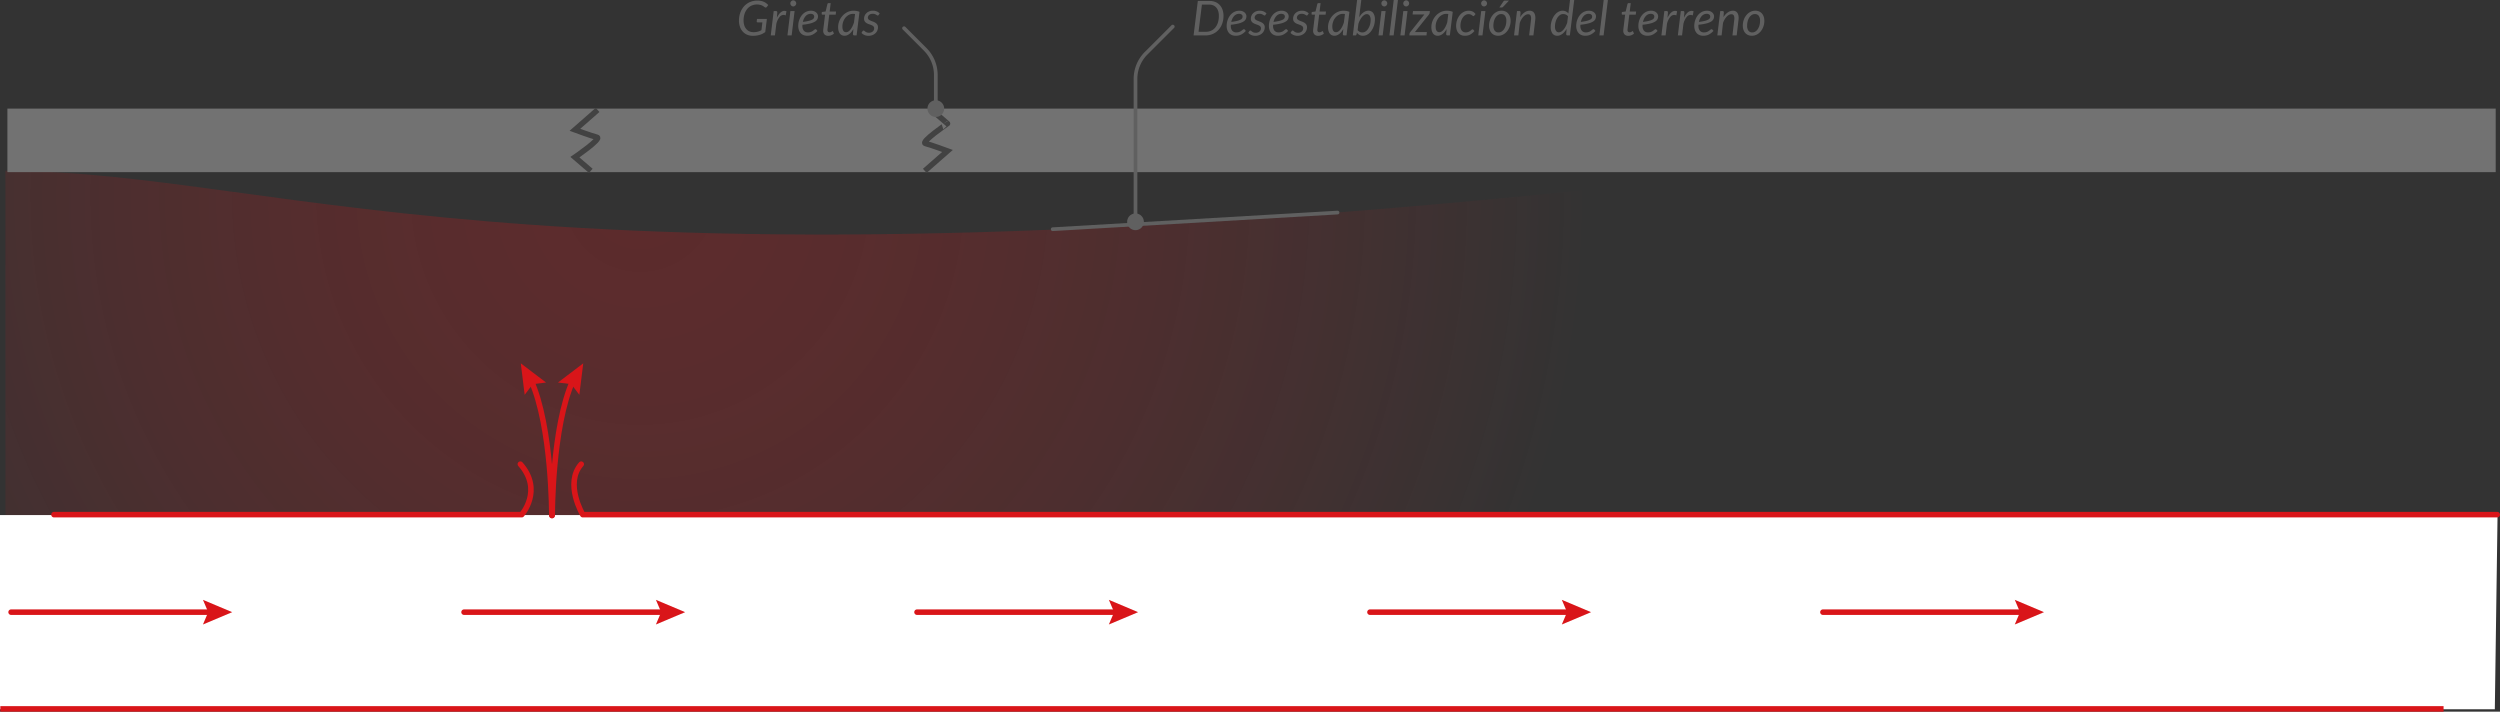 <svg xmlns="http://www.w3.org/2000/svg" xmlns:xlink="http://www.w3.org/1999/xlink" viewBox="0 0 1351.321 384.669"><rect x="0" y="0" width="1351.321" height="384.669" fill="#333333" stroke="none"/><defs><style>.a{opacity:0.25;fill:url(#a);}.b{fill:#fff;}.c,.e,.h,.i{fill:none;}.c,.e{stroke:#d91519;}.c,.i{stroke-linecap:round;stroke-linejoin:round;}.c,.e,.h{stroke-width:3px;}.d{fill:#d91519;}.e,.h{stroke-miterlimit:10;}.f{fill:#727272;}.g{fill:#606060;}.h{stroke:#424242;}.i{stroke:#606060;stroke-width:2px;}</style><radialGradient id="a" cx="346.003" cy="108.8" r="512.018" gradientUnits="userSpaceOnUse"><stop offset="0" stop-color="#d91519"/><stop offset="0.107" stop-color="#d91519" stop-opacity="0.974"/><stop offset="0.244" stop-color="#d91519" stop-opacity="0.901"/><stop offset="0.397" stop-color="#d91519" stop-opacity="0.78"/><stop offset="0.562" stop-color="#d91519" stop-opacity="0.611"/><stop offset="0.737" stop-color="#d91519" stop-opacity="0.394"/><stop offset="0.917" stop-color="#d91519" stop-opacity="0.132"/><stop offset="1" stop-color="#d91519" stop-opacity="0"/></radialGradient></defs><title>fisura2</title><path class="a" d="M2.918,379.475H1350V95.454l-395.044-.397c-664.956,78-796.476.912-952.038.397C3,96.058,2.918,379.475,2.918,379.475Z" transform="translate(0 -3.166)"/><polygon class="b" points="1350 278.392 0 278.392 0 383.392 1348.521 383.392 1350 278.392"/><line class="c" x1="495.672" y1="330.892" x2="604.429" y2="330.892"/><polygon class="d" points="599.373 337.558 602.205 330.892 599.373 324.226 615.174 330.892 599.373 337.558"/><line class="e" x1="1320.821" y1="383.169" x2="0.179" y2="383.169"/><line class="c" x1="6" y1="330.892" x2="114.757" y2="330.892"/><polygon class="d" points="109.702 337.558 112.533 330.892 109.702 324.226 125.503 330.892 109.702 337.558"/><line class="c" x1="250.836" y1="330.892" x2="359.593" y2="330.892"/><polygon class="d" points="354.537 337.558 357.369 330.892 354.537 324.226 370.338 330.892 354.537 337.558"/><path class="c" d="M298.254,281.809s.189-47.762-11.189-73.055" transform="translate(0 -3.166)"/><polygon class="d" points="295.155 206.767 287.965 207.635 283.598 213.413 281.5 196.392 295.155 206.767"/><path class="c" d="M298.5,281.809s-.189-47.762,11.189-73.055" transform="translate(0 -3.166)"/><polygon class="d" points="313.156 213.413 308.789 207.635 301.599 206.767 315.254 196.392 313.156 213.413"/><line class="c" x1="740.508" y1="330.892" x2="849.265" y2="330.892"/><polygon class="d" points="844.209 337.558 847.041 330.892 844.209 324.226 860.01 330.892 844.209 337.558"/><line class="c" x1="985.344" y1="330.892" x2="1094.101" y2="330.892"/><polygon class="d" points="1089.045 337.558 1091.877 330.892 1089.045 324.226 1104.846 330.892 1089.045 337.558"/><path class="c" d="M314.166,254.058c-9.209,10.445.834,27.294.834,27.294H1349.821" transform="translate(0 -3.166)"/><path class="c" d="M29.179,281.352H282s11.717-13.179-.727-27.294" transform="translate(0 -3.166)"/><rect class="f" x="4" y="58.705" width="1345" height="34.343"/><path class="g" d="M661.339,11.693a12.249,12.249,0,0,1-.734,4.335,10.032,10.032,0,0,1-2.035,3.354,9.026,9.026,0,0,1-3.087,2.165,9.761,9.761,0,0,1-3.893.767h-6.422l2.288-18.629h6.435a7.842,7.842,0,0,1,3.094.585,6.658,6.658,0,0,1,2.347,1.645A7.306,7.306,0,0,1,660.819,8.45,9.697,9.697,0,0,1,661.339,11.693Zm-2.509.052A8.54,8.54,0,0,0,658.48,9.21,5.374,5.374,0,0,0,657.459,7.293a4.477,4.477,0,0,0-1.631-1.209,5.345,5.345,0,0,0-2.171-.422h-3.991l-1.82,14.69h3.991a6.702,6.702,0,0,0,2.834-.592,6.217,6.217,0,0,0,2.21-1.703,8.049,8.049,0,0,0,1.437-2.704A11.734,11.734,0,0,0,658.831,11.746Z" transform="translate(0 -3.166)"/><path class="g" d="M673.416,19.883a11.673,11.673,0,0,1-1.3,1.177,7.94,7.94,0,0,1-1.293.812,5.696,5.696,0,0,1-1.378.475,7.699,7.699,0,0,1-1.554.149,5.194,5.194,0,0,1-2.028-.377,4.197,4.197,0,0,1-1.521-1.073,4.826,4.826,0,0,1-.962-1.684,6.802,6.802,0,0,1-.338-2.21,9.719,9.719,0,0,1,.214-2.022,9.472,9.472,0,0,1,.624-1.917,8.726,8.726,0,0,1,1.001-1.69,6.767,6.767,0,0,1,1.352-1.346,6.362,6.362,0,0,1,1.677-.89,5.847,5.847,0,0,1,1.969-.325,4.728,4.728,0,0,1,1.729.286,3.686,3.686,0,0,1,1.196.728,2.914,2.914,0,0,1,.695.975,2.583,2.583,0,0,1,.228,1.014,3.557,3.557,0,0,1-.351,1.58,3.283,3.283,0,0,1-1.287,1.3,9.619,9.619,0,0,1-2.574,1.007,28.37,28.37,0,0,1-4.212.689c0,.095-.002.189-.007.279s-.006.184-.006.28a4.065,4.065,0,0,0,.761,2.658,2.808,2.808,0,0,0,2.294.916,4.311,4.311,0,0,0,1.111-.13,4.739,4.739,0,0,0,.871-.318,3.875,3.875,0,0,0,.676-.416q.293-.227.533-.416a5.138,5.138,0,0,1,.449-.318.775.775,0,0,1,.416-.13.58.58,0,0,1,.442.221Zm-3.666-9.256a3.379,3.379,0,0,0-1.508.338,4.019,4.019,0,0,0-1.222.93,5.681,5.681,0,0,0-.91,1.391,8.293,8.293,0,0,0-.585,1.722,25.208,25.208,0,0,0,3.211-.565,7.994,7.994,0,0,0,1.859-.689,1.793,1.793,0,0,0,1.066-1.696,1.301,1.301,0,0,0-.435-.949,1.807,1.807,0,0,0-.591-.344A2.523,2.523,0,0,0,669.75,10.627Z" transform="translate(0 -3.166)"/><path class="g" d="M683.984,11.252a.827.827,0,0,1-.207.228.449.449,0,0,1-.26.071.726.726,0,0,1-.397-.143c-.144-.095-.316-.201-.521-.318a4.207,4.207,0,0,0-.746-.325,3.351,3.351,0,0,0-1.066-.15,3.312,3.312,0,0,0-1.066.163,2.583,2.583,0,0,0-.826.449,2.026,2.026,0,0,0-.531.669,1.802,1.802,0,0,0-.19.812,1.253,1.253,0,0,0,.402.975,3.724,3.724,0,0,0,1.016.63q.609.267,1.312.514a6.806,6.806,0,0,1,1.312.624,3.335,3.335,0,0,1,1.014.962,2.621,2.621,0,0,1,.404,1.521,4.381,4.381,0,0,1-1.385,3.205,5.077,5.077,0,0,1-1.613,1.007,5.642,5.642,0,0,1-2.111.377,5.251,5.251,0,0,1-2.231-.449,4.639,4.639,0,0,1-1.579-1.15l.572-.884a.978.978,0,0,1,.253-.26.633.633,0,0,1,.773.091q.208.182.521.409a3.195,3.195,0,0,0,1.988.592,3.214,3.214,0,0,0,1.15-.195,2.71,2.71,0,0,0,.871-.52,2.182,2.182,0,0,0,.545-.76,2.294,2.294,0,0,0,.19-.93,1.4,1.4,0,0,0-.402-1.053,3.295,3.295,0,0,0-1.016-.65q-.609-.26-1.312-.488a6.637,6.637,0,0,1-1.312-.585,3.177,3.177,0,0,1-1.014-.93,2.583,2.583,0,0,1-.403-1.521,4.043,4.043,0,0,1,.331-1.605,4.141,4.141,0,0,1,.955-1.371,4.677,4.677,0,0,1,1.516-.956,5.346,5.346,0,0,1,2.008-.357,5.137,5.137,0,0,1,2.086.397,4.802,4.802,0,0,1,1.555,1.072Z" transform="translate(0 -3.166)"/><path class="g" d="M696.257,19.883a11.664,11.664,0,0,1-1.3,1.177,7.944,7.944,0,0,1-1.294.812,5.682,5.682,0,0,1-1.378.475,7.693,7.693,0,0,1-1.554.149,5.192,5.192,0,0,1-2.027-.377,4.195,4.195,0,0,1-1.522-1.073,4.825,4.825,0,0,1-.962-1.684,6.789,6.789,0,0,1-.338-2.21,9.646,9.646,0,0,1,.215-2.022,9.404,9.404,0,0,1,.624-1.917,8.646,8.646,0,0,1,1.001-1.69,6.735,6.735,0,0,1,1.351-1.346,6.36,6.36,0,0,1,1.677-.89,5.85,5.85,0,0,1,1.97-.325,4.732,4.732,0,0,1,1.73.286,3.676,3.676,0,0,1,1.195.728,2.916,2.916,0,0,1,.696.975,2.59,2.59,0,0,1,.228,1.014,3.558,3.558,0,0,1-.351,1.58,3.28,3.28,0,0,1-1.287,1.3,9.619,9.619,0,0,1-2.574,1.007,28.347,28.347,0,0,1-4.212.689c0,.095-.002.189-.006.279s-.007.184-.007.28a4.067,4.067,0,0,0,.761,2.658,2.808,2.808,0,0,0,2.294.916,4.322,4.322,0,0,0,1.112-.13,4.728,4.728,0,0,0,.87-.318,3.885,3.885,0,0,0,.677-.416q.291-.227.532-.416a5.377,5.377,0,0,1,.449-.318.778.778,0,0,1,.416-.13.578.578,0,0,1,.441.221Zm-3.666-9.256a3.379,3.379,0,0,0-1.508.338,3.999,3.999,0,0,0-1.222.93,5.667,5.667,0,0,0-.91,1.391,8.263,8.263,0,0,0-.585,1.722,25.231,25.231,0,0,0,3.211-.565,7.987,7.987,0,0,0,1.858-.689,1.792,1.792,0,0,0,1.067-1.696,1.306,1.306,0,0,0-.436-.949,1.794,1.794,0,0,0-.592-.344A2.516,2.516,0,0,0,692.591,10.627Z" transform="translate(0 -3.166)"/><path class="g" d="M706.825,11.252a.828.828,0,0,1-.208.228.447.447,0,0,1-.26.071.726.726,0,0,1-.397-.143c-.143-.095-.316-.201-.52-.318a4.219,4.219,0,0,0-.747-.325,3.351,3.351,0,0,0-1.066-.15,3.31,3.31,0,0,0-1.065.163,2.571,2.571,0,0,0-.826.449,2.017,2.017,0,0,0-.532.669,1.814,1.814,0,0,0-.189.812,1.25,1.25,0,0,0,.402.975,3.703,3.703,0,0,0,1.015.63q.611.267,1.312.514a6.787,6.787,0,0,1,1.313.624,3.358,3.358,0,0,1,1.014.962,2.628,2.628,0,0,1,.403,1.521,4.38,4.38,0,0,1-1.385,3.205,5.06,5.06,0,0,1-1.612,1.007,5.647,5.647,0,0,1-2.112.377,5.247,5.247,0,0,1-2.229-.449,4.635,4.635,0,0,1-1.579-1.15l.571-.884a.981.981,0,0,1,.254-.26.634.634,0,0,1,.773.091q.208.182.52.409a3.2,3.2,0,0,0,1.988.592,3.21,3.21,0,0,0,1.15-.195,2.699,2.699,0,0,0,.871-.52,2.184,2.184,0,0,0,.546-.76,2.31,2.31,0,0,0,.189-.93,1.397,1.397,0,0,0-.402-1.053,3.29,3.29,0,0,0-1.015-.65q-.611-.26-1.312-.488a6.645,6.645,0,0,1-1.313-.585,3.196,3.196,0,0,1-1.014-.93,2.59,2.59,0,0,1-.403-1.521,4.044,4.044,0,0,1,.332-1.605,4.142,4.142,0,0,1,.955-1.371,4.673,4.673,0,0,1,1.515-.956,5.351,5.351,0,0,1,2.009-.357,5.143,5.143,0,0,1,2.086.397,4.808,4.808,0,0,1,1.554,1.072Z" transform="translate(0 -3.166)"/><path class="g" d="M709.775,19.831V19.63c0-.082.007-.202.019-.357s.035-.359.066-.611.071-.581.123-.988l.807-6.591h-1.47a.372.372,0,0,1-.292-.123.487.487,0,0,1-.085-.383l.104-.923,2.028-.273.987-4.069a.729.729,0,0,1,.202-.318.491.491,0,0,1,.344-.123h1.209L713.26,9.405h3.458l-.195,1.677h-3.471l-.793,6.474c-.044.355-.078.641-.104.858s-.045.39-.058.52-.022.221-.026.273-.007.091-.007.117a1.356,1.356,0,0,0,.312.982,1.111,1.111,0,0,0,.832.318,1.688,1.688,0,0,0,.605-.098,2.868,2.868,0,0,0,.448-.214q.195-.117.325-.214a.393.393,0,0,1,.221-.098.261.261,0,0,1,.176.052.508.508,0,0,1,.11.17l.494,1.105a4.89,4.89,0,0,1-1.449.877,4.452,4.452,0,0,1-1.632.318,2.751,2.751,0,0,1-1.982-.689A2.718,2.718,0,0,1,709.775,19.831Z" transform="translate(0 -3.166)"/><path class="g" d="M726.091,18.843a11.352,11.352,0,0,1-1.008,1.508,7.035,7.035,0,0,1-1.143,1.15,4.985,4.985,0,0,1-1.274.734,3.792,3.792,0,0,1-1.385.26,3.237,3.237,0,0,1-1.417-.306,2.946,2.946,0,0,1-1.085-.897,4.36,4.36,0,0,1-.695-1.456,7.216,7.216,0,0,1-.247-1.982,8.918,8.918,0,0,1,.292-2.282,9.333,9.333,0,0,1,.832-2.099,9.232,9.232,0,0,1,1.294-1.813,8.647,8.647,0,0,1,1.684-1.43,7.994,7.994,0,0,1,1.995-.936,7.483,7.483,0,0,1,2.236-.332,9.735,9.735,0,0,1,1.645.137,6.889,6.889,0,0,1,1.579.474l-1.573,12.74H726.624a.706.706,0,0,1-.618-.234.979.979,0,0,1-.162-.572Zm.884-8.086a3.775,3.775,0,0,0-.565-.084c-.186-.013-.371-.02-.553-.02a4.557,4.557,0,0,0-1.508.253,5.409,5.409,0,0,0-1.365.709,6.085,6.085,0,0,0-1.157,1.086,7.022,7.022,0,0,0-.89,1.384,7.87,7.87,0,0,0-.579,1.605,7.346,7.346,0,0,0-.208,1.749q0,3.133,2.002,3.133a2.265,2.265,0,0,0,1.248-.397,4.86,4.86,0,0,0,1.164-1.105,9.338,9.338,0,0,0,1.02-1.677,15.852,15.852,0,0,0,.832-2.125Z" transform="translate(0 -3.166)"/><path class="g" d="M734.684,12.486a10.862,10.862,0,0,1,1.06-1.456,7.482,7.482,0,0,1,1.189-1.111,5.338,5.338,0,0,1,1.3-.715,3.901,3.901,0,0,1,1.378-.253,3.117,3.117,0,0,1,2.626,1.222,5.805,5.805,0,0,1,.937,3.575,10.535,10.535,0,0,1-.221,2.132,10.919,10.919,0,0,1-.631,2.035,10.121,10.121,0,0,1-.988,1.807,7.757,7.757,0,0,1-1.287,1.456,5.71,5.71,0,0,1-1.54.969,4.441,4.441,0,0,1-1.742.351,4.037,4.037,0,0,1-1.899-.442,3.831,3.831,0,0,1-1.403-1.261l-.183.845a1.31,1.31,0,0,1-.26.507.741.741,0,0,1-.559.169h-1.223l2.314-19.149h2.262Zm-.845,6.942a2.792,2.792,0,0,0,1.189.982,3.583,3.583,0,0,0,1.397.292,2.91,2.91,0,0,0,1.273-.286,4.02,4.02,0,0,0,1.093-.773,5.497,5.497,0,0,0,.877-1.144,8.612,8.612,0,0,0,.656-1.404,8.759,8.759,0,0,0,.41-1.547,9.393,9.393,0,0,0,.137-1.58,4.16,4.16,0,0,0-.553-2.353,1.788,1.788,0,0,0-1.566-.806,2.408,2.408,0,0,0-1.262.39,5.331,5.331,0,0,0-1.234,1.086,9.173,9.173,0,0,0-1.111,1.651,13.173,13.173,0,0,0-.891,2.087Z" transform="translate(0 -3.166)"/><path class="g" d="M748.97,9.146l-1.586,13.169h-2.274l1.586-13.169Zm.884-4.134a1.477,1.477,0,0,1-.136.631,1.842,1.842,0,0,1-.364.52,1.709,1.709,0,0,1-.52.357,1.474,1.474,0,0,1-.605.13,1.402,1.402,0,0,1-.585-.13,1.574,1.574,0,0,1-.5-.357,1.84,1.84,0,0,1-.345-.52,1.533,1.533,0,0,1-.13-.631,1.575,1.575,0,0,1,.13-.637,1.761,1.761,0,0,1,.858-.891,1.344,1.344,0,0,1,.585-.136,1.478,1.478,0,0,1,.605.13,1.647,1.647,0,0,1,.514.357,1.865,1.865,0,0,1,.357.533A1.561,1.561,0,0,1,749.854,5.011Z" transform="translate(0 -3.166)"/><path class="g" d="M751.024,22.314l2.327-19.149h2.274L753.3,22.314Z" transform="translate(0 -3.166)"/><path class="g" d="M760.8,9.146l-1.586,13.169H756.94l1.586-13.169Zm.884-4.134a1.477,1.477,0,0,1-.136.631,1.842,1.842,0,0,1-.364.52,1.709,1.709,0,0,1-.52.357,1.474,1.474,0,0,1-.605.13,1.403,1.403,0,0,1-.585-.13,1.576,1.576,0,0,1-.5-.357,1.842,1.842,0,0,1-.345-.52,1.533,1.533,0,0,1-.13-.631,1.575,1.575,0,0,1,.13-.637,1.761,1.761,0,0,1,.858-.891,1.343,1.343,0,0,1,.585-.136,1.479,1.479,0,0,1,.605.13,1.645,1.645,0,0,1,.514.357,1.863,1.863,0,0,1,.357.533A1.561,1.561,0,0,1,761.684,5.011Z" transform="translate(0 -3.166)"/><path class="g" d="M772.89,9.146l-.13.988a1.43,1.43,0,0,1-.137.475,2.267,2.267,0,0,1-.254.41l-7.592,9.49h6.487l-.208,1.807h-9.27l.117-.962a1.272,1.272,0,0,1,.117-.403,1.7,1.7,0,0,1,.273-.429l7.631-9.555H763.543l.221-1.82Z" transform="translate(0 -3.166)"/><path class="g" d="M781.951,18.843a11.362,11.362,0,0,1-1.008,1.508,7.036,7.036,0,0,1-1.144,1.15,4.983,4.983,0,0,1-1.274.734,3.793,3.793,0,0,1-1.385.26,3.237,3.237,0,0,1-1.417-.306,2.946,2.946,0,0,1-1.085-.897,4.356,4.356,0,0,1-.695-1.456,7.212,7.212,0,0,1-.247-1.982,8.918,8.918,0,0,1,.292-2.282,9.333,9.333,0,0,1,.832-2.099,9.232,9.232,0,0,1,1.294-1.813,8.641,8.641,0,0,1,1.684-1.43,7.992,7.992,0,0,1,1.995-.936,7.482,7.482,0,0,1,2.236-.332,9.733,9.733,0,0,1,1.645.137,6.887,6.887,0,0,1,1.579.474l-1.573,12.74h-1.195a.706.706,0,0,1-.618-.234.979.979,0,0,1-.162-.572Zm.884-8.086a3.776,3.776,0,0,0-.566-.084c-.186-.013-.371-.02-.553-.02a4.556,4.556,0,0,0-1.508.253,5.407,5.407,0,0,0-1.365.709,6.082,6.082,0,0,0-1.157,1.086,7.022,7.022,0,0,0-.89,1.384,7.858,7.858,0,0,0-.579,1.605,7.341,7.341,0,0,0-.208,1.749q0,3.133,2.002,3.133a2.266,2.266,0,0,0,1.248-.397,4.858,4.858,0,0,0,1.164-1.105,9.332,9.332,0,0,0,1.02-1.677,15.852,15.852,0,0,0,.832-2.125Z" transform="translate(0 -3.166)"/><path class="g" d="M796.965,19.948a11.887,11.887,0,0,1-1.287,1.235,6.241,6.241,0,0,1-1.222.786,4.919,4.919,0,0,1-1.268.41,8.033,8.033,0,0,1-1.41.117,4.937,4.937,0,0,1-2.022-.39,3.996,3.996,0,0,1-1.47-1.099,4.844,4.844,0,0,1-.896-1.703,7.421,7.421,0,0,1-.306-2.191,9.441,9.441,0,0,1,.501-3.068,8.597,8.597,0,0,1,1.397-2.6A6.948,6.948,0,0,1,791.121,9.64a5.58,5.58,0,0,1,2.711-.676,4.716,4.716,0,0,1,2.197.461,4.6,4.6,0,0,1,1.547,1.346l-.729.871a.828.828,0,0,1-.201.169.488.488,0,0,1-.254.065.528.528,0,0,1-.357-.163,4.46,4.46,0,0,0-.461-.364,3.255,3.255,0,0,0-.709-.364,3.059,3.059,0,0,0-1.085-.163,3.171,3.171,0,0,0-1.69.488,4.761,4.761,0,0,0-1.391,1.333,6.795,6.795,0,0,0-.942,2.002,8.638,8.638,0,0,0-.345,2.483,5.477,5.477,0,0,0,.182,1.462,3.135,3.135,0,0,0,.546,1.118,2.513,2.513,0,0,0,.891.715,2.806,2.806,0,0,0,1.228.253,3.638,3.638,0,0,0,1.463-.26,4.917,4.917,0,0,0,.994-.565q.403-.305.683-.566a.826.826,0,0,1,.553-.26.578.578,0,0,1,.441.221Z" transform="translate(0 -3.166)"/><path class="g" d="M802.906,9.146l-1.586,13.169h-2.274l1.586-13.169Zm.884-4.134a1.477,1.477,0,0,1-.136.631,1.842,1.842,0,0,1-.364.52,1.708,1.708,0,0,1-.52.357,1.474,1.474,0,0,1-.605.13,1.402,1.402,0,0,1-.585-.13,1.575,1.575,0,0,1-.5-.357,1.84,1.84,0,0,1-.345-.52,1.531,1.531,0,0,1-.13-.631,1.573,1.573,0,0,1,.13-.637,1.76,1.76,0,0,1,.858-.891,1.343,1.343,0,0,1,.585-.136,1.478,1.478,0,0,1,.605.13,1.647,1.647,0,0,1,.514.357,1.863,1.863,0,0,1,.357.533A1.561,1.561,0,0,1,803.79,5.011Z" transform="translate(0 -3.166)"/><path class="g" d="M809.796,22.497a5.123,5.123,0,0,1-1.976-.371,4.338,4.338,0,0,1-1.548-1.073,4.948,4.948,0,0,1-1.014-1.716,6.836,6.836,0,0,1-.364-2.314,9.322,9.322,0,0,1,.52-3.133,8.362,8.362,0,0,1,1.43-2.568,6.855,6.855,0,0,1,2.139-1.735,5.669,5.669,0,0,1,2.646-.637,5.121,5.121,0,0,1,1.976.37,4.337,4.337,0,0,1,1.548,1.073,4.965,4.965,0,0,1,1.014,1.716,6.795,6.795,0,0,1,.364,2.301,9.28,9.28,0,0,1-.52,3.12,8.523,8.523,0,0,1-1.423,2.574,6.802,6.802,0,0,1-2.139,1.748A5.664,5.664,0,0,1,809.796,22.497Zm.221-1.807a3.02,3.02,0,0,0,1.723-.52,4.664,4.664,0,0,0,1.326-1.384,7.009,7.009,0,0,0,.852-1.996,9.225,9.225,0,0,0,.299-2.366,4.367,4.367,0,0,0-.722-2.736,2.482,2.482,0,0,0-2.073-.916,3.068,3.068,0,0,0-1.735.514,4.536,4.536,0,0,0-1.319,1.371,7.019,7.019,0,0,0-.846,1.989,9.223,9.223,0,0,0-.299,2.366,4.459,4.459,0,0,0,.715,2.749A2.463,2.463,0,0,0,810.017,20.69Zm5.643-17.212-3.172,3.354a1.3,1.3,0,0,1-.352.279.917.917,0,0,1-.416.085h-1.273l2.118-3.146a1.438,1.438,0,0,1,.41-.435,1.126,1.126,0,0,1,.605-.136Z" transform="translate(0 -3.166)"/><path class="g" d="M821.704,12.474a8.208,8.208,0,0,1,2.379-2.633,4.841,4.841,0,0,1,2.731-.89,3.1,3.1,0,0,1,1.462.331,2.65,2.65,0,0,1,1.027.969,4.127,4.127,0,0,1,.539,1.566,7.782,7.782,0,0,1,0,2.113l-.987,8.385h-2.302l.988-8.385a4.249,4.249,0,0,0-.195-2.308,1.413,1.413,0,0,0-1.391-.748,2.714,2.714,0,0,0-1.268.338,4.884,4.884,0,0,0-1.241.962,7.936,7.936,0,0,0-1.111,1.502,10.464,10.464,0,0,0-.878,1.956l-.754,6.682h-2.314l1.586-13.182h1.145a.69.69,0,0,1,.78.78Z" transform="translate(0 -3.166)"/><path class="g" d="M850.902,3.166,848.55,22.314h-1.21a.685.685,0,0,1-.61-.234,1.005,1.005,0,0,1-.156-.572l.247-2.769a10.405,10.405,0,0,1-1.079,1.547,8.023,8.023,0,0,1-1.228,1.183,5.318,5.318,0,0,1-1.339.761,3.912,3.912,0,0,1-1.41.267,3.111,3.111,0,0,1-2.626-1.228,5.811,5.811,0,0,1-.936-3.569,10.467,10.467,0,0,1,.221-2.132,11.103,11.103,0,0,1,.631-2.041,10.041,10.041,0,0,1,.988-1.813,7.474,7.474,0,0,1,1.293-1.449,5.936,5.936,0,0,1,1.541-.962,4.39,4.39,0,0,1,1.735-.351,4.053,4.053,0,0,1,1.774.383,3.846,3.846,0,0,1,1.358,1.085l.897-7.254Zm-3.354,8.853a2.668,2.668,0,0,0-1.19-.982,3.747,3.747,0,0,0-1.41-.28,3.01,3.01,0,0,0-1.846.611,5.381,5.381,0,0,0-1.397,1.579,8.269,8.269,0,0,0-.891,2.164,9.299,9.299,0,0,0-.312,2.353,4.194,4.194,0,0,0,.553,2.36,1.796,1.796,0,0,0,1.58.812,2.405,2.405,0,0,0,1.261-.39,5.219,5.219,0,0,0,1.228-1.085,9.488,9.488,0,0,0,1.105-1.645,12.932,12.932,0,0,0,.891-2.08Z" transform="translate(0 -3.166)"/><path class="g" d="M862.368,19.883a11.673,11.673,0,0,1-1.3,1.177,7.944,7.944,0,0,1-1.294.812,5.682,5.682,0,0,1-1.378.475,7.692,7.692,0,0,1-1.554.149,5.192,5.192,0,0,1-2.027-.377,4.196,4.196,0,0,1-1.522-1.073,4.825,4.825,0,0,1-.962-1.684,6.789,6.789,0,0,1-.338-2.21,9.646,9.646,0,0,1,.215-2.022,9.416,9.416,0,0,1,.624-1.917,8.656,8.656,0,0,1,1.001-1.69,6.735,6.735,0,0,1,1.351-1.346,6.362,6.362,0,0,1,1.677-.89,5.85,5.85,0,0,1,1.97-.325,4.732,4.732,0,0,1,1.73.286,3.675,3.675,0,0,1,1.195.728,2.916,2.916,0,0,1,.696.975,2.59,2.59,0,0,1,.228,1.014,3.556,3.556,0,0,1-.352,1.58,3.28,3.28,0,0,1-1.287,1.3,9.618,9.618,0,0,1-2.574,1.007,28.347,28.347,0,0,1-4.212.689c0,.095-.002.189-.006.279s-.007.184-.007.28a4.068,4.068,0,0,0,.761,2.658,2.808,2.808,0,0,0,2.294.916,4.322,4.322,0,0,0,1.112-.13,4.73,4.73,0,0,0,.87-.318,3.888,3.888,0,0,0,.677-.416q.292-.227.532-.416a5.344,5.344,0,0,1,.449-.318.778.778,0,0,1,.416-.13.578.578,0,0,1,.441.221Zm-3.666-9.256a3.379,3.379,0,0,0-1.508.338,3.998,3.998,0,0,0-1.222.93,5.667,5.667,0,0,0-.91,1.391,8.263,8.263,0,0,0-.585,1.722,25.236,25.236,0,0,0,3.211-.565,7.99,7.99,0,0,0,1.858-.689,1.792,1.792,0,0,0,1.066-1.696,1.306,1.306,0,0,0-.436-.949,1.793,1.793,0,0,0-.592-.344A2.516,2.516,0,0,0,858.702,10.627Z" transform="translate(0 -3.166)"/><path class="g" d="M864.513,22.314,866.84,3.166h2.275l-2.326,19.149Z" transform="translate(0 -3.166)"/><path class="g" d="M877.421,19.831V19.63c0-.082.007-.202.019-.357s.035-.359.066-.611.071-.581.123-.988l.807-6.591h-1.47a.372.372,0,0,1-.292-.123.487.487,0,0,1-.085-.383l.104-.923,2.028-.273.987-4.069a.729.729,0,0,1,.202-.318.491.491,0,0,1,.344-.123h1.209l-.559,4.537h3.458l-.195,1.677h-3.471l-.793,6.474c-.044.355-.078.641-.104.858s-.045.39-.058.52-.022.221-.026.273-.007.091-.007.117a1.356,1.356,0,0,0,.312.982,1.111,1.111,0,0,0,.832.318,1.688,1.688,0,0,0,.605-.098,2.869,2.869,0,0,0,.448-.214q.195-.117.325-.214a.393.393,0,0,1,.221-.098.261.261,0,0,1,.176.052.508.508,0,0,1,.11.17l.494,1.105a4.89,4.89,0,0,1-1.449.877,4.452,4.452,0,0,1-1.632.318,2.751,2.751,0,0,1-1.982-.689A2.718,2.718,0,0,1,877.421,19.831Z" transform="translate(0 -3.166)"/><path class="g" d="M895.959,19.883a11.673,11.673,0,0,1-1.3,1.177,7.944,7.944,0,0,1-1.294.812,5.681,5.681,0,0,1-1.378.475,7.692,7.692,0,0,1-1.554.149,5.191,5.191,0,0,1-2.027-.377,4.194,4.194,0,0,1-1.522-1.073,4.823,4.823,0,0,1-.962-1.684,6.789,6.789,0,0,1-.338-2.21,9.652,9.652,0,0,1,.215-2.022,9.416,9.416,0,0,1,.624-1.917,8.656,8.656,0,0,1,1.001-1.69,6.736,6.736,0,0,1,1.352-1.346,6.36,6.36,0,0,1,1.677-.89,5.85,5.85,0,0,1,1.97-.325,4.732,4.732,0,0,1,1.729.286,3.676,3.676,0,0,1,1.195.728,2.916,2.916,0,0,1,.696.975,2.59,2.59,0,0,1,.228,1.014,3.556,3.556,0,0,1-.352,1.58,3.28,3.28,0,0,1-1.287,1.3,9.617,9.617,0,0,1-2.574,1.007,28.347,28.347,0,0,1-4.212.689c0,.095-.002.189-.006.279s-.007.184-.007.28a4.068,4.068,0,0,0,.761,2.658,2.808,2.808,0,0,0,2.294.916,4.322,4.322,0,0,0,1.112-.13,4.73,4.73,0,0,0,.87-.318,3.889,3.889,0,0,0,.677-.416q.291-.227.532-.416a5.344,5.344,0,0,1,.449-.318.778.778,0,0,1,.416-.13.578.578,0,0,1,.441.221Zm-3.666-9.256a3.378,3.378,0,0,0-1.508.338,3.999,3.999,0,0,0-1.222.93,5.667,5.667,0,0,0-.91,1.391,8.263,8.263,0,0,0-.585,1.722,25.234,25.234,0,0,0,3.211-.565,7.989,7.989,0,0,0,1.858-.689,1.792,1.792,0,0,0,1.066-1.696,1.306,1.306,0,0,0-.435-.949,1.795,1.795,0,0,0-.592-.344A2.517,2.517,0,0,0,892.293,10.627Z" transform="translate(0 -3.166)"/><path class="g" d="M901.341,12.812a11.16,11.16,0,0,1,1.124-1.917A5.606,5.606,0,0,1,903.732,9.62a3.139,3.139,0,0,1,1.365-.559,2.654,2.654,0,0,1,1.43.214l-.416,2.223a2.659,2.659,0,0,0-2.983.494,8.68,8.68,0,0,0-2.1,4.225l-.728,6.097h-2.263L899.624,9.132h1.145a.696.696,0,0,1,.793.78Z" transform="translate(0 -3.166)"/><path class="g" d="M910.232,12.812a11.16,11.16,0,0,1,1.124-1.917A5.606,5.606,0,0,1,912.624,9.62a3.139,3.139,0,0,1,1.365-.559,2.654,2.654,0,0,1,1.43.214l-.416,2.223a2.659,2.659,0,0,0-2.983.494,8.68,8.68,0,0,0-2.1,4.225l-.728,6.097H906.93l1.586-13.182H909.66a.696.696,0,0,1,.793.78Z" transform="translate(0 -3.166)"/><path class="g" d="M926.183,19.883a11.673,11.673,0,0,1-1.3,1.177,7.944,7.944,0,0,1-1.294.812,5.681,5.681,0,0,1-1.378.475,7.691,7.691,0,0,1-1.554.149,5.191,5.191,0,0,1-2.027-.377,4.195,4.195,0,0,1-1.522-1.073,4.825,4.825,0,0,1-.962-1.684,6.789,6.789,0,0,1-.338-2.21,9.652,9.652,0,0,1,.215-2.022,9.41,9.41,0,0,1,.624-1.917,8.65,8.65,0,0,1,1.001-1.69A6.738,6.738,0,0,1,919,10.179a6.359,6.359,0,0,1,1.677-.89,5.849,5.849,0,0,1,1.97-.325,4.732,4.732,0,0,1,1.73.286,3.676,3.676,0,0,1,1.195.728,2.917,2.917,0,0,1,.696.975,2.592,2.592,0,0,1,.228,1.014,3.558,3.558,0,0,1-.351,1.58,3.28,3.28,0,0,1-1.287,1.3,9.617,9.617,0,0,1-2.574,1.007,28.347,28.347,0,0,1-4.212.689c0,.095-.002.189-.006.279s-.007.184-.007.28a4.067,4.067,0,0,0,.761,2.658,2.808,2.808,0,0,0,2.294.916,4.322,4.322,0,0,0,1.112-.13,4.73,4.73,0,0,0,.87-.318,3.885,3.885,0,0,0,.677-.416q.291-.227.532-.416a5.36,5.36,0,0,1,.449-.318.778.778,0,0,1,.416-.13.578.578,0,0,1,.442.221Zm-3.666-9.256a3.379,3.379,0,0,0-1.508.338,3.999,3.999,0,0,0-1.222.93,5.664,5.664,0,0,0-.91,1.391,8.263,8.263,0,0,0-.585,1.722,25.231,25.231,0,0,0,3.211-.565,7.989,7.989,0,0,0,1.858-.689,1.792,1.792,0,0,0,1.066-1.696,1.306,1.306,0,0,0-.435-.949,1.794,1.794,0,0,0-.592-.344A2.516,2.516,0,0,0,922.517,10.627Z" transform="translate(0 -3.166)"/><path class="g" d="M931.578,12.474a8.208,8.208,0,0,1,2.379-2.633,4.841,4.841,0,0,1,2.731-.89,3.1,3.1,0,0,1,1.462.331,2.651,2.651,0,0,1,1.027.969,4.128,4.128,0,0,1,.539,1.566,7.782,7.782,0,0,1,0,2.113l-.987,8.385h-2.302l.988-8.385a4.249,4.249,0,0,0-.195-2.308,1.413,1.413,0,0,0-1.391-.748,2.714,2.714,0,0,0-1.268.338,4.886,4.886,0,0,0-1.241.962,7.936,7.936,0,0,0-1.111,1.502,10.457,10.457,0,0,0-.878,1.956l-.754,6.682h-2.314l1.586-13.182h1.145a.69.69,0,0,1,.78.78Z" transform="translate(0 -3.166)"/><path class="g" d="M946.943,22.497a5.122,5.122,0,0,1-1.976-.371,4.338,4.338,0,0,1-1.548-1.073,4.948,4.948,0,0,1-1.014-1.716,6.836,6.836,0,0,1-.364-2.314,9.319,9.319,0,0,1,.52-3.133,8.36,8.36,0,0,1,1.43-2.568,6.853,6.853,0,0,1,2.139-1.735,5.669,5.669,0,0,1,2.646-.637,5.121,5.121,0,0,1,1.976.37A4.338,4.338,0,0,1,952.3,10.394a4.969,4.969,0,0,1,1.014,1.716,6.795,6.795,0,0,1,.364,2.301,9.277,9.277,0,0,1-.52,3.12,8.525,8.525,0,0,1-1.423,2.574,6.804,6.804,0,0,1-2.139,1.748A5.664,5.664,0,0,1,946.943,22.497Zm.221-1.807a3.019,3.019,0,0,0,1.723-.52,4.666,4.666,0,0,0,1.326-1.384,7.012,7.012,0,0,0,.852-1.996,9.225,9.225,0,0,0,.299-2.366,4.367,4.367,0,0,0-.722-2.736,2.482,2.482,0,0,0-2.073-.916,3.068,3.068,0,0,0-1.735.514,4.536,4.536,0,0,0-1.319,1.371,7.016,7.016,0,0,0-.846,1.989,9.223,9.223,0,0,0-.299,2.366,4.458,4.458,0,0,0,.715,2.749A2.463,2.463,0,0,0,947.164,20.69Z" transform="translate(0 -3.166)"/><path class="h" d="M319.337,95.513l-8.584-7.395s14.719-10.084,11.915-10.756-11.915-4.034-11.915-4.034l12.27-10.756" transform="translate(0 -3.166)"/><path class="h" d="M503.558,62.571l8.584,7.395S497.424,80.05,500.227,80.723s11.915,4.034,11.915,4.034l-12.27,10.757" transform="translate(0 -3.166)"/><path class="i" d="M488.663,18.415l11.423,11.423a19.626,19.626,0,0,1,5.748,13.878V61.87" transform="translate(0 -3.166)"/><path class="g" d="M501.323,61.87a4.512,4.512,0,1,0,4.512-4.512A4.512,4.512,0,0,0,501.323,61.87Z" transform="translate(0 -3.166)"/><path class="i" d="M633.921,17.539,619.519,31.941a19.627,19.627,0,0,0-5.748,13.878v77.239" transform="translate(0 -3.166)"/><path class="g" d="M609.259,123.058a4.512,4.512,0,1,0,4.512-4.512A4.512,4.512,0,0,0,609.259,123.058Z" transform="translate(0 -3.166)"/><path class="g" d="M409.18,13.396h5.343l-.884,7.111a10.752,10.752,0,0,1-1.449.884,10.012,10.012,0,0,1-1.573.63,10.882,10.882,0,0,1-1.748.377,14.998,14.998,0,0,1-1.989.124,7.563,7.563,0,0,1-3.068-.605,6.788,6.788,0,0,1-2.353-1.69,7.554,7.554,0,0,1-1.501-2.594,9.965,9.965,0,0,1-.526-3.302,12.45,12.45,0,0,1,.748-4.4A10.4,10.4,0,0,1,402.244,6.5a9.229,9.229,0,0,1,3.133-2.229,10.421,10.421,0,0,1,5.928-.611,7.665,7.665,0,0,1,1.599.507,6.606,6.606,0,0,1,1.3.767,8.305,8.305,0,0,1,1.06.962l-.78,1.014a.806.806,0,0,1-.461.338A.698.698,0,0,1,413.47,7.13a6.094,6.094,0,0,1-.63-.436,4.882,4.882,0,0,0-.838-.507,6.269,6.269,0,0,0-1.183-.416,6.82,6.82,0,0,0-1.664-.175,6.951,6.951,0,0,0-2.932.611,6.522,6.522,0,0,0-2.288,1.742,8.113,8.113,0,0,0-1.482,2.731,11.346,11.346,0,0,0-.526,3.562,8.459,8.459,0,0,0,.383,2.639,5.793,5.793,0,0,0,1.085,1.989,4.697,4.697,0,0,0,1.69,1.254,5.381,5.381,0,0,0,2.197.436,9.515,9.515,0,0,0,1.261-.078,9.07,9.07,0,0,0,1.105-.214,6.966,6.966,0,0,0,.988-.338,10.112,10.112,0,0,0,.936-.461l.52-4.212h-2.6a.478.478,0,0,1-.364-.136.382.382,0,0,1-.104-.332Z" transform="translate(0 -3.166)"/><path class="g" d="M419.918,12.812a11.193,11.193,0,0,1,1.125-1.917A5.615,5.615,0,0,1,422.31,9.62a3.134,3.134,0,0,1,1.365-.559,2.654,2.654,0,0,1,1.43.214l-.416,2.223a2.659,2.659,0,0,0-2.983.494,8.684,8.684,0,0,0-2.1,4.225l-.728,6.097h-2.262l1.586-13.182h1.144a.696.696,0,0,1,.793.78Z" transform="translate(0 -3.166)"/><path class="g" d="M429.498,9.146l-1.586,13.169h-2.275l1.586-13.169Zm.884-4.134a1.47,1.47,0,0,1-.137.631,1.821,1.821,0,0,1-.364.52,1.718,1.718,0,0,1-.52.357,1.477,1.477,0,0,1-.605.13,1.4,1.4,0,0,1-.585-.13,1.576,1.576,0,0,1-.5-.357,1.843,1.843,0,0,1-.345-.52,1.541,1.541,0,0,1-.13-.631,1.583,1.583,0,0,1,.13-.637,1.743,1.743,0,0,1,.351-.526,1.764,1.764,0,0,1,.507-.364,1.349,1.349,0,0,1,.585-.136,1.477,1.477,0,0,1,.605.13,1.635,1.635,0,0,1,.514.357,1.825,1.825,0,0,1,.357.533A1.554,1.554,0,0,1,430.383,5.011Z" transform="translate(0 -3.166)"/><path class="g" d="M441.848,19.883a11.655,11.655,0,0,1-1.3,1.177,7.94,7.94,0,0,1-1.293.812,5.697,5.697,0,0,1-1.378.475,7.7,7.7,0,0,1-1.554.149,5.194,5.194,0,0,1-2.028-.377,4.197,4.197,0,0,1-1.521-1.073,4.826,4.826,0,0,1-.962-1.684,6.802,6.802,0,0,1-.338-2.21,9.712,9.712,0,0,1,.214-2.022,9.472,9.472,0,0,1,.624-1.917,8.721,8.721,0,0,1,1.001-1.69,6.764,6.764,0,0,1,1.352-1.346,6.363,6.363,0,0,1,1.677-.89,5.847,5.847,0,0,1,1.969-.325,4.727,4.727,0,0,1,1.729.286,3.685,3.685,0,0,1,1.196.728,2.913,2.913,0,0,1,.695.975,2.581,2.581,0,0,1,.228,1.014,3.556,3.556,0,0,1-.351,1.58,3.284,3.284,0,0,1-1.287,1.3,9.621,9.621,0,0,1-2.574,1.007,28.37,28.37,0,0,1-4.212.689c0,.095-.002.189-.007.279s-.006.184-.006.28a4.065,4.065,0,0,0,.761,2.658,2.808,2.808,0,0,0,2.294.916,4.311,4.311,0,0,0,1.111-.13,4.739,4.739,0,0,0,.871-.318,3.875,3.875,0,0,0,.676-.416q.293-.227.533-.416a5.123,5.123,0,0,1,.449-.318.775.775,0,0,1,.415-.13.58.58,0,0,1,.442.221Zm-3.666-9.256a3.379,3.379,0,0,0-1.508.338,4.019,4.019,0,0,0-1.222.93,5.684,5.684,0,0,0-.91,1.391,8.293,8.293,0,0,0-.585,1.722,25.214,25.214,0,0,0,3.212-.565,7.993,7.993,0,0,0,1.859-.689,1.793,1.793,0,0,0,1.066-1.696,1.301,1.301,0,0,0-.436-.949,1.806,1.806,0,0,0-.591-.344A2.523,2.523,0,0,0,438.182,10.627Z" transform="translate(0 -3.166)"/><path class="g" d="M444.968,19.831V19.63c0-.082.006-.202.019-.357s.034-.359.065-.611.071-.581.124-.988l.806-6.591h-1.469a.372.372,0,0,1-.292-.123.486.486,0,0,1-.085-.383l.104-.923,2.028-.273.988-4.069a.729.729,0,0,1,.201-.318.494.494,0,0,1,.345-.123h1.209l-.559,4.537H451.91l-.195,1.677h-3.471l-.793,6.474q-.065.533-.104.858t-.059.52c-.013.13-.021.221-.026.273s-.006.091-.006.117a1.355,1.355,0,0,0,.312.982,1.11,1.11,0,0,0,.832.318,1.684,1.684,0,0,0,.605-.098,2.857,2.857,0,0,0,.449-.214q.195-.117.325-.214a.394.394,0,0,1,.221-.098.261.261,0,0,1,.176.052.501.501,0,0,1,.11.17l.494,1.105a4.886,4.886,0,0,1-1.45.877,4.448,4.448,0,0,1-1.631.318,2.751,2.751,0,0,1-1.982-.689A2.718,2.718,0,0,1,444.968,19.831Z" transform="translate(0 -3.166)"/><path class="g" d="M461.283,18.843a11.302,11.302,0,0,1-1.007,1.508,7.014,7.014,0,0,1-1.144,1.15,4.972,4.972,0,0,1-1.274.734,3.792,3.792,0,0,1-1.384.26,3.234,3.234,0,0,1-1.417-.306,2.952,2.952,0,0,1-1.086-.897,4.37,4.37,0,0,1-.695-1.456,7.235,7.235,0,0,1-.247-1.982,8.941,8.941,0,0,1,.292-2.282,9.282,9.282,0,0,1,2.126-3.913,8.674,8.674,0,0,1,1.684-1.43,8.005,8.005,0,0,1,1.996-.936,7.479,7.479,0,0,1,2.236-.332,9.722,9.722,0,0,1,1.645.137,6.872,6.872,0,0,1,1.58.474l-1.573,12.74h-1.196a.705.705,0,0,1-.618-.234.979.979,0,0,1-.162-.572Zm.884-8.086a3.794,3.794,0,0,0-.565-.084c-.187-.013-.371-.02-.553-.02a4.555,4.555,0,0,0-1.508.253,5.409,5.409,0,0,0-1.365.709,6.068,6.068,0,0,0-1.157,1.086,7.076,7.076,0,0,0-.891,1.384,7.863,7.863,0,0,0-.579,1.605,7.341,7.341,0,0,0-.208,1.749q0,3.133,2.002,3.133a2.265,2.265,0,0,0,1.248-.397,4.85,4.85,0,0,0,1.164-1.105,9.309,9.309,0,0,0,1.02-1.677,15.732,15.732,0,0,0,.832-2.125Z" transform="translate(0 -3.166)"/><path class="g" d="M474.919,11.252a.827.827,0,0,1-.208.228.446.446,0,0,1-.26.071.725.725,0,0,1-.397-.143q-.215-.143-.52-.318a4.262,4.262,0,0,0-.748-.325,3.348,3.348,0,0,0-1.066-.15,3.31,3.31,0,0,0-1.066.163,2.564,2.564,0,0,0-.826.449,2.02,2.02,0,0,0-.533.669,1.821,1.821,0,0,0-.189.812,1.249,1.249,0,0,0,.403.975,3.714,3.714,0,0,0,1.014.63q.611.267,1.313.514a6.746,6.746,0,0,1,1.313.624,3.352,3.352,0,0,1,1.014.962,2.628,2.628,0,0,1,.403,1.521,4.383,4.383,0,0,1-1.384,3.205,5.07,5.07,0,0,1-1.612,1.007,5.653,5.653,0,0,1-2.113.377,5.246,5.246,0,0,1-2.229-.449,4.636,4.636,0,0,1-1.58-1.15l.572-.884a.978.978,0,0,1,.253-.26.634.634,0,0,1,.773.091q.208.182.52.409a3.204,3.204,0,0,0,1.989.592,3.216,3.216,0,0,0,1.15-.195,2.71,2.71,0,0,0,.871-.52,2.197,2.197,0,0,0,.546-.76,2.318,2.318,0,0,0,.188-.93,1.398,1.398,0,0,0-.403-1.053,3.293,3.293,0,0,0-1.014-.65q-.612-.26-1.313-.488a6.626,6.626,0,0,1-1.313-.585,3.195,3.195,0,0,1-1.014-.93,2.59,2.59,0,0,1-.403-1.521,4.035,4.035,0,0,1,.332-1.605,4.144,4.144,0,0,1,.956-1.371,4.67,4.67,0,0,1,1.514-.956,5.353,5.353,0,0,1,2.009-.357,5.145,5.145,0,0,1,2.087.397,4.806,4.806,0,0,1,1.553,1.072Z" transform="translate(0 -3.166)"/><line class="i" x1="723" y1="114.892" x2="569" y2="123.892"/></svg>
